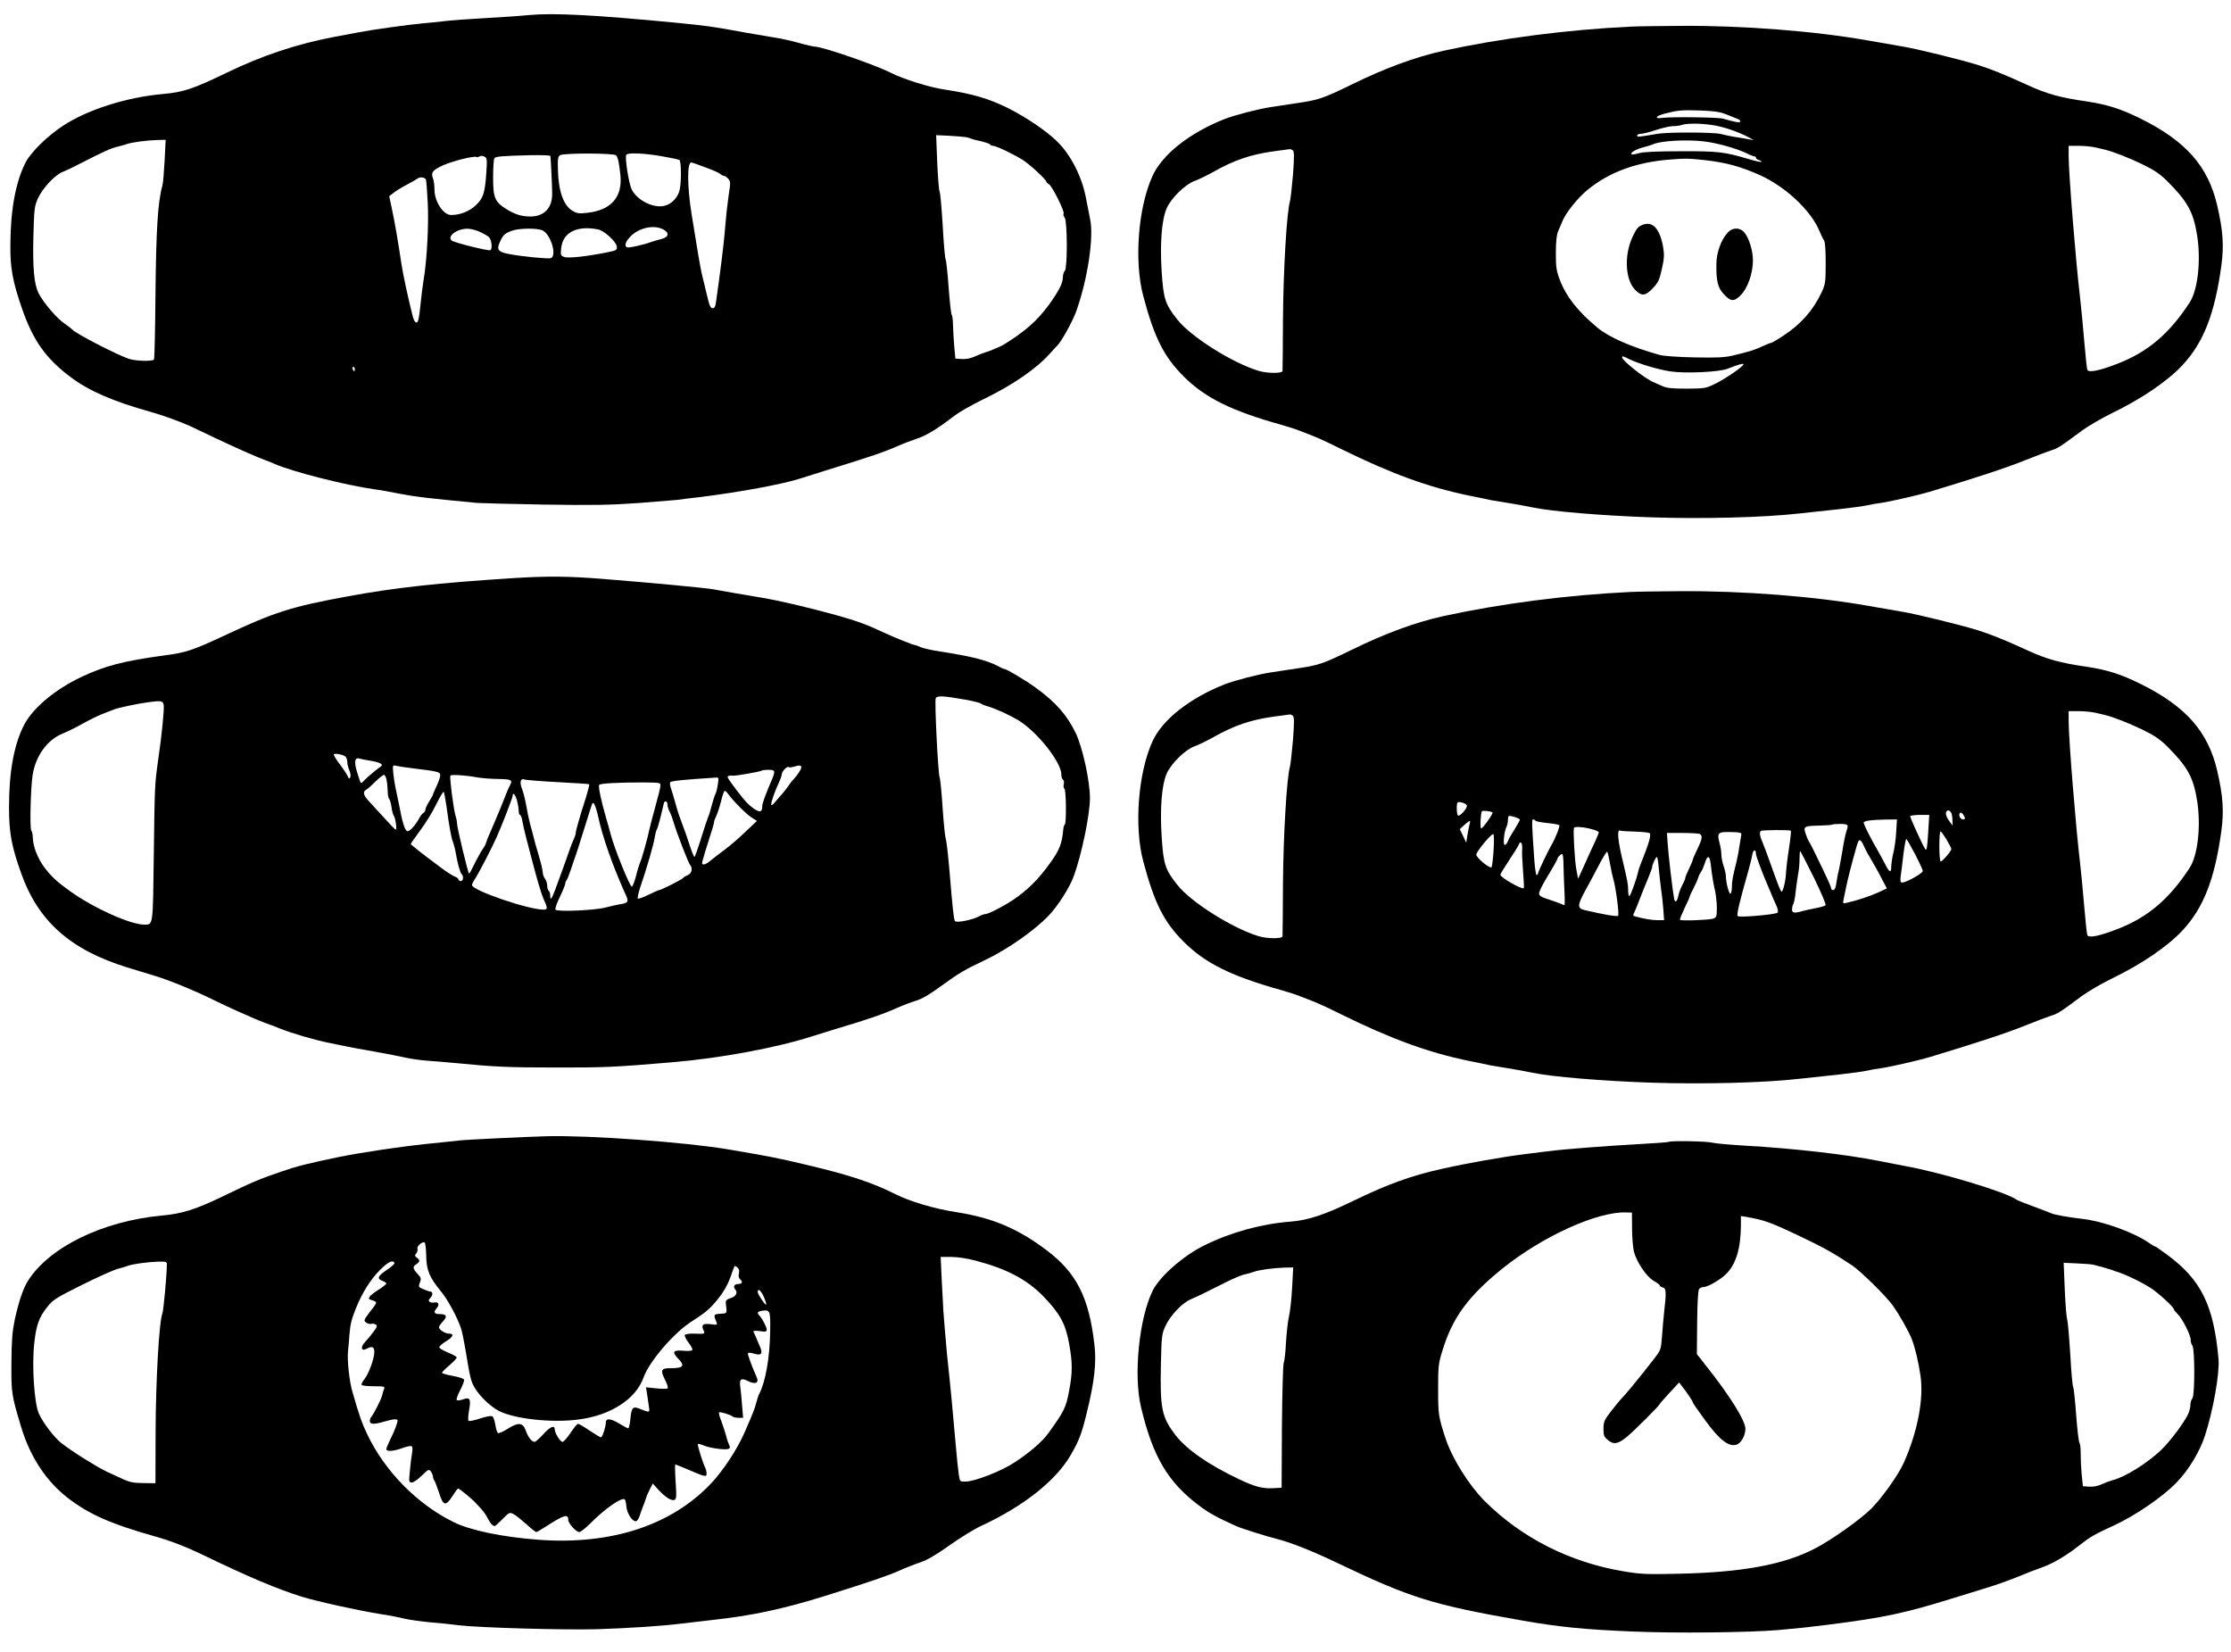 <?xml version="1.0" standalone="no"?>
<!DOCTYPE svg PUBLIC "-//W3C//DTD SVG 20010904//EN"
 "http://www.w3.org/TR/2001/REC-SVG-20010904/DTD/svg10.dtd">
<svg version="1.0" xmlns="http://www.w3.org/2000/svg"
 width="1484pt" height="1099pt" viewBox="0 0 1484 1099"
 preserveAspectRatio="xMidYMid meet">

<g transform="translate(0,1099) scale(0.1,-0.1)"
fill="#000000" stroke="none">
<path d="M3520 10890 c-47 -5 -175 -14 -284 -20 -109 -6 -233 -15 -275 -20
-42 -5 -107 -12 -146 -15 -94 -8 -343 -43 -430 -60 -38 -7 -108 -21 -155 -29
-254 -48 -484 -124 -725 -241 -220 -106 -284 -128 -420 -140 -245 -22 -503
-104 -667 -212 -103 -68 -209 -172 -246 -240 -66 -127 -102 -312 -103 -548 -2
-157 15 -247 78 -429 73 -211 159 -332 324 -455 121 -91 282 -161 533 -231 76
-21 196 -65 261 -94 17 -8 82 -39 145 -69 151 -72 296 -136 343 -153 20 -7 52
-20 70 -28 119 -53 474 -143 672 -171 28 -3 104 -17 170 -30 103 -20 185 -29
510 -60 28 -2 228 -7 445 -11 323 -5 436 -3 622 10 125 10 242 19 260 21 18 3
92 12 163 20 255 32 537 84 650 120 22 7 101 32 175 55 314 97 387 122 487
166 29 13 82 33 118 45 64 20 144 69 255 155 30 23 116 72 190 108 195 94 356
205 446 307 21 24 42 46 45 49 26 22 103 161 128 230 76 215 118 492 92 613
-5 23 -17 85 -27 137 -26 143 -101 290 -193 380 -72 70 -205 160 -324 220
-131 65 -237 96 -427 125 -98 14 -272 69 -353 110 -100 52 -457 175 -507 175
-9 0 -59 11 -111 26 -51 14 -119 29 -149 33 -30 5 -120 20 -200 34 -228 42
-253 45 -475 67 -532 51 -801 65 -965 50z m2905 -812 c11 -2 27 -7 35 -10 8
-4 39 -12 68 -18 28 -7 55 -16 58 -21 3 -5 12 -9 20 -9 20 0 140 -57 199 -95
48 -31 155 -130 155 -144 0 -3 8 -11 18 -17 22 -14 105 -181 97 -195 -4 -5 -1
-17 7 -26 18 -22 19 -336 1 -354 -7 -7 -13 -26 -13 -43 0 -40 -29 -95 -95
-186 -77 -104 -156 -174 -298 -262 -19 -12 -100 -46 -127 -53 -14 -4 -44 -16
-68 -27 -27 -12 -59 -18 -85 -16 l-42 3 -8 85 c-4 47 -7 110 -8 140 0 30 -4
59 -8 65 -5 5 -14 89 -21 185 -7 96 -16 180 -20 185 -4 6 -13 105 -19 220 -7
116 -16 220 -21 231 -5 12 -12 101 -16 199 l-7 176 89 -4 c49 -3 98 -7 109 -9z
m-5330 -155 c-4 -76 -10 -151 -15 -168 -30 -105 -42 -295 -46 -738 -2 -225 -6
-413 -10 -418 -7 -13 -111 -11 -159 2 -70 20 -366 172 -385 198 -3 4 -26 22
-52 40 -50 33 -142 142 -171 200 -30 60 -40 165 -35 376 5 186 7 204 30 255
31 68 111 154 163 176 22 8 76 34 120 57 151 78 210 104 245 111 19 4 46 12
61 17 31 12 136 26 207 28 l54 1 -7 -137z m3003 34 c13 -15 20 -50 29 -133 14
-147 -64 -234 -226 -250 -50 -6 -65 -3 -95 15 -59 37 -92 133 -95 276 -2 69 1
85 15 93 27 15 359 14 372 -1z m303 -6 c59 -10 112 -21 118 -25 13 -9 14 -144
2 -199 -11 -45 -43 -84 -86 -101 -72 -30 -196 26 -234 106 -19 42 -46 212 -35
229 9 15 123 10 235 -10z m-1166 -109 c-10 -140 -20 -170 -72 -219 -42 -39
-103 -63 -162 -63 -52 0 -111 89 -111 169 0 27 -4 61 -10 75 -15 39 -3 54 66
86 61 28 208 65 223 56 4 -3 13 -1 21 4 8 5 22 4 33 -2 17 -9 18 -18 12 -106z
m426 111 c3 -16 12 -209 12 -253 0 -94 -54 -150 -146 -150 -58 0 -104 15 -160
50 -76 48 -87 75 -87 210 0 63 4 120 8 127 8 13 50 16 245 21 70 1 128 -1 128
-5z m1028 -75 c48 -17 93 -37 102 -45 8 -7 20 -13 26 -13 5 0 18 -8 27 -19 16
-17 16 -26 2 -117 -8 -55 -17 -135 -20 -179 -7 -93 -21 -215 -42 -370 -8 -60
-18 -129 -21 -152 -4 -32 -10 -43 -23 -43 -14 0 -22 19 -39 93 -12 50 -26 110
-32 132 -10 42 -34 182 -69 403 -29 182 -30 342 -2 342 3 0 44 -14 91 -32z
m-1856 -82 c3 -7 8 -75 12 -150 8 -139 -5 -389 -27 -516 -6 -36 -16 -114 -22
-175 -9 -86 -14 -110 -26 -110 -10 0 -19 18 -27 50 -28 111 -63 274 -72 335
-29 191 -44 274 -62 360 l-20 95 27 21 c14 12 53 36 87 54 34 18 66 36 72 41
14 14 52 11 58 -5z m1577 -331 c45 -23 40 -52 -12 -65 -24 -6 -54 -15 -68 -20
-52 -19 -151 -41 -160 -35 -17 11 -11 34 18 66 54 62 158 87 222 54z m-1220
-16 c24 -11 53 -27 62 -36 18 -16 25 -77 10 -87 -11 -7 -240 50 -257 64 -34
28 34 79 105 79 19 0 55 -9 80 -20z m420 8 c55 -28 96 -168 54 -184 -17 -6
-195 11 -281 28 -70 14 -81 28 -58 79 21 48 33 58 82 76 48 17 170 18 203 1z
m369 7 c41 -9 120 -81 124 -114 2 -23 -3 -26 -58 -37 -143 -29 -265 -42 -292
-32 -24 9 -25 12 -20 61 13 104 106 150 246 122z m-1619 -929 c0 -8 -2 -15 -4
-15 -2 0 -6 7 -10 15 -3 8 -1 15 4 15 6 0 10 -7 10 -15z"/>
<path d="M10850 10813 c-422 -20 -864 -77 -1250 -161 -188 -42 -385 -114 -615
-227 -183 -89 -215 -100 -352 -120 -59 -9 -139 -21 -178 -27 -83 -12 -240 -53
-310 -80 -232 -92 -413 -234 -479 -379 -96 -210 -123 -569 -61 -799 74 -278
138 -404 270 -535 142 -142 317 -228 650 -321 50 -14 104 -32 120 -39 17 -7
53 -21 80 -31 28 -10 111 -48 185 -85 347 -171 589 -259 865 -316 66 -13 129
-26 140 -29 11 -2 63 -11 115 -19 52 -8 127 -22 165 -30 128 -27 466 -55 793
-66 346 -11 744 -1 982 26 69 7 190 21 269 29 79 9 160 20 180 25 20 5 61 12
91 16 50 6 252 52 325 74 317 96 510 159 641 212 67 27 142 55 166 63 44 13
59 22 208 133 41 30 131 82 200 116 193 93 368 212 466 317 141 151 216 342
260 664 18 133 11 232 -28 401 -61 260 -208 427 -511 577 -130 64 -218 92
-354 113 -181 26 -267 50 -398 110 -153 70 -242 106 -332 134 -113 35 -412
108 -493 121 -30 5 -134 23 -230 40 -354 63 -837 101 -1255 98 -143 -1 -289
-3 -325 -5z m631 -583 c30 -12 64 -26 77 -31 13 -5 21 -13 18 -18 -6 -8 -27
-5 -116 20 -33 9 -343 13 -401 5 -58 -8 -48 12 13 28 91 23 110 25 239 21 88
-3 128 -9 170 -25z m-96 -71 c75 -10 180 -46 250 -84 l30 -17 -40 7 c-22 4
-62 11 -90 15 -27 5 -68 13 -90 19 -47 12 -348 13 -420 1 -131 -22 -135 -23
-135 -11 0 6 11 11 25 11 13 0 58 11 99 25 41 14 92 25 113 26 21 0 46 3 56 7
31 12 120 13 202 1z m-55 -109 c85 -9 224 -48 287 -79 23 -12 47 -21 53 -21 5
0 10 -4 10 -9 0 -5 9 -13 21 -16 11 -4 18 -9 16 -12 -3 -2 -43 6 -89 20 -158
47 -201 52 -448 51 -159 0 -249 -4 -279 -13 -23 -7 -46 -10 -49 -7 -10 10 31
34 78 46 25 6 56 16 70 22 53 22 217 31 330 18z m2610 -41 c25 -6 52 -12 60
-14 55 -13 160 -54 249 -97 80 -39 119 -65 167 -113 136 -136 174 -205 199
-363 26 -167 4 -361 -50 -444 -135 -207 -277 -328 -477 -406 -118 -46 -191
-62 -203 -43 -4 7 -13 92 -21 189 -8 97 -21 233 -29 302 -27 225 -75 816 -75
933 l0 67 68 0 c37 0 87 -5 112 -11z m-5342 -18 c11 -7 12 -35 3 -158 -7 -82
-16 -165 -21 -184 -21 -72 -44 -461 -46 -784 -1 -181 -2 -336 -3 -342 -1 -18
-103 -17 -161 1 -174 53 -450 227 -539 341 -81 102 -92 137 -104 320 -12 187
0 344 34 421 30 67 122 157 184 180 28 10 81 36 119 57 144 82 256 120 411
141 55 7 102 14 105 14 3 1 11 -2 18 -7z m2742 -66 c142 -16 240 -43 369 -101
173 -79 340 -238 395 -374 10 -25 23 -51 29 -59 7 -8 11 -63 11 -150 0 -126
-2 -140 -26 -193 -56 -120 -137 -213 -256 -291 -39 -26 -75 -47 -80 -47 -4 0
-30 -10 -58 -23 -51 -24 -84 -35 -199 -62 -56 -13 -107 -15 -255 -12 -105 2
-205 9 -230 16 -195 55 -338 118 -416 183 -129 107 -207 207 -248 315 -24 63
-27 86 -27 181 0 73 5 121 15 143 8 19 21 50 30 71 26 59 101 152 168 207 144
117 324 183 548 200 103 8 119 8 230 -4z m-502 -1324 c59 -29 191 -69 272 -81
97 -15 324 -5 380 17 73 29 110 39 107 29 -6 -17 -115 -92 -187 -128 -63 -31
-70 -32 -190 -33 -95 0 -134 4 -160 16 -19 9 -48 21 -63 28 -53 21 -207 143
-207 163 0 12 6 10 48 -11z"/>
<path d="M10922 9493 c-26 -10 -39 -27 -63 -79 -56 -121 -49 -280 15 -349 44
-47 70 -45 120 8 35 36 44 54 60 127 16 70 17 96 9 145 -22 126 -71 178 -141
148z"/>
<path d="M11491 9442 c-44 -50 -73 -131 -74 -207 -2 -109 9 -158 46 -198 49
-54 70 -56 116 -10 46 46 81 145 81 232 0 65 -27 150 -58 186 -30 34 -79 33
-111 -3z"/>
<path d="M3415 7145 c-499 -32 -784 -63 -1100 -121 -377 -69 -487 -104 -822
-261 -215 -100 -255 -113 -398 -132 -274 -37 -395 -69 -555 -144 -171 -81
-319 -204 -378 -315 -68 -130 -102 -311 -102 -551 0 -169 16 -257 80 -437 113
-320 327 -511 705 -628 66 -20 152 -47 190 -58 100 -31 263 -98 380 -156 55
-27 134 -64 175 -82 41 -18 89 -38 105 -46 17 -7 48 -20 70 -28 22 -7 65 -24
95 -36 76 -31 236 -78 328 -96 42 -9 95 -20 117 -24 22 -5 105 -20 185 -34 80
-14 174 -33 210 -41 36 -8 101 -17 145 -20 44 -3 125 -10 180 -15 265 -26 354
-30 675 -30 318 -1 398 3 773 35 320 27 697 97 934 174 48 15 115 36 148 46
219 65 322 101 416 143 36 16 91 37 121 46 39 11 92 42 171 100 117 85 149
104 292 172 147 70 327 196 421 295 63 66 141 189 168 266 52 145 106 406 106
515 0 113 -49 338 -95 433 -58 120 -132 204 -267 302 -60 44 -192 123 -205
123 -5 0 -24 8 -43 19 -76 40 -181 66 -380 97 -58 8 -119 22 -137 30 -17 8
-34 14 -38 14 -11 0 -135 50 -200 80 -119 56 -182 79 -320 118 -189 52 -379
97 -500 117 -121 20 -253 43 -318 55 -43 9 -416 44 -742 70 -229 18 -365 19
-590 5z m3009 -809 c49 -9 94 -20 100 -25 6 -5 27 -14 46 -19 60 -18 142 -56
206 -94 125 -77 284 -278 284 -360 0 -15 5 -30 11 -34 6 -3 8 -17 5 -29 -3
-13 -2 -27 4 -30 12 -7 14 -228 3 -239 -5 -4 -9 -17 -10 -29 -9 -100 -25 -140
-90 -230 -77 -107 -151 -180 -247 -244 -72 -47 -162 -93 -184 -93 -8 0 -26 -7
-40 -15 -42 -23 -151 -45 -160 -31 -8 13 -15 76 -37 341 -9 105 -20 199 -25
210 -4 11 -13 101 -20 200 -6 99 -15 191 -20 205 -11 33 -34 504 -26 525 7 20
54 17 200 -9z m-5335 -36 c4 -29 -13 -203 -37 -365 -23 -165 -23 -167 -29
-635 -6 -472 -4 -459 -61 -460 -91 -1 -335 108 -492 220 -89 63 -127 98 -175
161 -45 61 -76 140 -77 201 0 18 -5 38 -10 45 -11 14 -4 285 9 369 21 128 98
234 200 275 32 13 92 42 133 66 41 23 100 52 130 64 30 11 64 25 75 29 26 12
165 41 235 50 82 11 94 9 99 -20z m1209 -342 c6 -6 12 -21 12 -35 0 -13 6 -39
14 -57 8 -20 10 -39 5 -47 -6 -10 -9 -9 -15 6 -4 11 -27 46 -51 78 -24 31 -43
62 -43 68 0 12 58 2 78 -13z m168 -28 c61 -10 88 -25 67 -38 -21 -13 -85 -67
-109 -91 -22 -24 -23 -24 -30 -5 -3 10 -10 30 -14 44 -26 77 -23 115 10 105
10 -3 44 -10 76 -15z m279 -50 c165 -20 180 -24 183 -42 2 -10 -8 -42 -22 -72
-14 -30 -26 -57 -26 -61 0 -3 -11 -23 -25 -45 -14 -22 -25 -46 -25 -54 0 -8
-6 -19 -14 -23 -7 -4 -21 -21 -29 -38 -27 -49 -64 -88 -79 -83 -15 6 -32 59
-53 173 -9 44 -20 98 -25 120 -5 22 -11 64 -14 93 -5 52 -4 54 17 49 12 -3 63
-11 112 -17z m2585 7 c0 -14 -24 -51 -53 -82 -11 -11 -26 -31 -35 -45 -9 -14
-27 -36 -39 -50 -12 -14 -34 -38 -48 -55 -15 -19 -25 -24 -25 -15 0 20 26 92
50 143 11 23 20 48 20 57 0 19 37 57 46 48 3 -3 17 -2 32 2 40 12 52 11 52 -3z
m-180 -32 c0 -8 -6 -29 -14 -47 -47 -109 -66 -162 -66 -183 0 -46 -27 -41 -92
16 -30 27 -138 168 -138 181 0 8 15 12 37 9 17 -2 185 27 191 34 3 3 23 5 44
5 27 0 38 -4 38 -15z m-2579 -51 c4 -16 7 -50 8 -76 0 -26 5 -49 10 -52 4 -3
11 -26 15 -52 3 -26 10 -52 15 -58 12 -16 23 -99 13 -94 -5 1 -39 37 -76 78
-37 41 -83 91 -102 111 -38 41 -43 63 -16 78 9 5 37 30 62 55 25 25 50 44 55
42 6 -1 13 -16 16 -32z m601 16 c25 -5 87 -10 137 -11 95 -1 104 -6 81 -47 -9
-17 -15 -30 -65 -157 -16 -38 -41 -97 -55 -130 -15 -33 -31 -71 -35 -85 -4
-14 -12 -31 -18 -38 -13 -16 -50 -84 -74 -134 -10 -21 -20 -38 -23 -38 -6 0
-81 309 -80 334 0 11 -4 33 -10 50 -13 43 -41 257 -34 267 5 9 101 3 176 -11z
m1603 -47 c-4 -27 -11 -56 -17 -66 -5 -10 -16 -44 -24 -75 -8 -31 -18 -66 -24
-77 -5 -11 -26 -75 -47 -142 -21 -68 -41 -123 -44 -123 -3 0 -18 37 -33 83
-14 45 -37 109 -50 142 -13 33 -32 89 -41 125 -10 36 -23 81 -30 101 -8 19
-10 40 -7 46 6 9 92 18 301 31 22 2 23 0 16 -45z m-1065 15 c113 -6 207 -12
209 -14 3 -2 -7 -41 -21 -87 -44 -136 -68 -222 -68 -236 0 -7 -6 -27 -14 -44
-8 -18 -22 -52 -30 -77 -14 -42 -50 -140 -93 -258 -24 -63 -33 -74 -33 -39 0
14 -4 29 -10 32 -5 3 -10 19 -10 34 0 15 -7 36 -15 47 -8 10 -15 30 -15 43 0
14 -12 63 -26 110 -14 47 -30 102 -34 121 -5 19 -15 60 -24 90 -8 30 -20 87
-26 125 -7 39 -19 87 -27 107 -18 43 -11 73 14 64 10 -4 110 -12 223 -18z
m683 -23 c-1 -19 -9 -48 -48 -193 -9 -31 -20 -75 -25 -97 -13 -63 -51 -198
-62 -221 -5 -11 -18 -51 -27 -89 -10 -38 -22 -70 -28 -72 -12 -4 -117 254
-142 352 -4 17 -17 62 -28 100 -36 124 -55 217 -47 225 10 10 128 16 294 16
109 -1 115 -2 113 -21z m-1424 -132 c20 -147 33 -217 44 -243 5 -14 14 -45 18
-70 12 -70 29 -134 40 -144 14 -15 11 -46 -6 -46 -8 0 -15 5 -15 10 0 6 -11
15 -25 20 -14 5 -54 31 -89 57 -35 27 -76 57 -91 68 -22 16 -96 75 -113 90 -2
1 26 42 61 89 36 48 85 126 108 175 24 49 47 87 50 85 3 -2 11 -43 18 -91z
m1874 77 c31 -44 122 -136 156 -157 l36 -23 -75 -71 c-41 -40 -104 -94 -140
-121 -36 -26 -78 -59 -95 -73 -30 -26 -55 -32 -55 -15 0 5 10 40 21 77 53 165
59 187 59 197 0 6 7 23 14 38 8 15 22 59 32 98 9 38 20 70 25 70 4 0 14 -9 22
-20z m-1405 -40 c6 -22 12 -53 12 -70 0 -16 4 -30 9 -30 5 0 12 -19 16 -42 4
-24 16 -77 27 -118 11 -41 28 -106 38 -145 33 -127 61 -220 74 -250 30 -65 30
-75 1 -75 -101 0 -475 128 -475 163 0 7 7 22 15 34 23 33 113 205 150 288 34
76 105 260 105 272 0 27 16 11 28 -27z m541 -112 c28 -132 98 -331 180 -512
26 -55 22 -62 -39 -71 -19 -3 -60 -13 -92 -21 -72 -19 -323 -30 -333 -14 -4 6
9 44 29 85 20 41 36 81 36 88 0 7 4 17 9 23 4 5 16 34 26 64 10 30 22 66 27
80 11 29 19 52 103 322 17 55 19 57 31 34 6 -14 17 -48 23 -78z m461 81 c0
-11 6 -33 14 -47 8 -15 20 -47 27 -72 19 -66 99 -273 110 -284 18 -19 10 -56
-15 -66 -13 -5 -27 -13 -30 -18 -6 -10 -148 -82 -161 -82 -4 0 -36 -14 -71
-31 -36 -18 -67 -29 -71 -25 -4 3 3 34 14 69 45 131 92 294 98 337 4 25 11 50
15 55 4 6 15 44 25 85 10 41 19 81 21 88 5 20 24 14 24 -9z"/>
<path d="M10850 7053 c-422 -20 -864 -77 -1250 -161 -188 -42 -385 -114 -615
-227 -183 -89 -215 -100 -352 -120 -59 -9 -139 -21 -178 -27 -83 -12 -240 -53
-310 -80 -232 -92 -413 -234 -479 -379 -96 -210 -123 -569 -61 -799 74 -278
138 -404 270 -535 142 -142 317 -228 650 -321 50 -14 104 -32 120 -39 17 -7
53 -21 80 -31 28 -10 111 -48 185 -85 347 -171 589 -259 865 -316 66 -13 129
-26 140 -29 11 -2 63 -11 115 -19 52 -8 127 -22 165 -30 128 -27 466 -55 793
-66 346 -11 744 -1 982 26 69 7 190 21 269 29 79 9 160 20 180 25 20 5 61 12
91 16 50 6 252 52 325 74 317 96 510 159 641 212 67 27 142 55 166 63 44 13
59 22 208 133 41 30 131 82 200 116 193 93 368 212 466 317 141 151 216 342
260 664 18 133 11 232 -28 401 -61 260 -208 427 -511 577 -130 64 -218 92
-354 113 -181 26 -267 50 -398 110 -153 70 -242 106 -332 134 -113 35 -412
108 -493 121 -30 5 -134 23 -230 40 -354 63 -837 101 -1255 98 -143 -1 -289
-3 -325 -5z m3090 -804 c25 -6 52 -12 60 -14 55 -13 160 -54 249 -97 80 -39
119 -65 167 -113 136 -136 174 -205 199 -363 26 -167 4 -361 -50 -444 -135
-207 -277 -328 -477 -406 -118 -46 -191 -62 -203 -43 -4 7 -13 92 -21 189 -8
97 -21 233 -29 302 -27 225 -75 816 -75 933 l0 67 68 0 c37 0 87 -5 112 -11z
m-5342 -18 c11 -7 12 -35 3 -158 -7 -82 -16 -165 -21 -184 -21 -72 -44 -461
-46 -784 -1 -181 -2 -336 -3 -342 -1 -18 -103 -17 -161 1 -174 53 -450 227
-539 341 -81 102 -92 137 -104 320 -12 187 0 344 34 421 30 67 122 157 184
180 28 10 81 36 119 57 144 82 256 120 411 141 55 7 102 14 105 14 3 1 11 -2
18 -7z m1159 -598 c6 -16 -45 -75 -59 -67 -9 6 -11 77 -3 86 10 10 57 -5 62
-19z m171 -47 c6 -7 -69 -111 -76 -106 -8 6 -3 100 5 114 5 7 61 1 71 -8z
m3049 2 c5 -7 10 -30 10 -51 l1 -37 -17 22 c-10 13 -21 31 -24 41 -12 32 11
50 30 25z m93 -40 c0 -15 -28 -8 -34 8 -10 26 5 39 21 19 7 -11 13 -22 13 -27z
m-2960 -10 c0 -4 -16 -32 -35 -63 -19 -30 -40 -66 -45 -80 -5 -14 -15 -25 -21
-25 -13 0 -4 91 12 121 5 10 9 28 9 42 0 13 2 26 5 29 7 7 75 -15 75 -24z
m2716 -80 c-6 -102 -10 -129 -19 -117 -17 24 -104 215 -101 221 3 4 33 8 66 8
l61 0 -7 -112z m-2612 73 c3 -4 38 -11 78 -15 40 -4 76 -10 80 -14 6 -6 -27
-91 -52 -132 -20 -33 -90 -180 -90 -190 0 -5 -4 -10 -9 -10 -4 0 -11 44 -15
98 -17 245 -18 272 -8 272 6 0 13 -4 16 -9z m2399 -73 c-2 -46 -11 -109 -19
-141 -8 -32 -14 -74 -14 -93 0 -42 -13 -37 -38 14 -10 20 -49 91 -86 156 -36
66 -63 123 -59 127 12 11 50 16 140 18 l81 1 -5 -82z m-2839 45 c-4 -16 -10
-48 -14 -73 l-7 -45 -21 45 -22 45 30 28 c17 15 33 27 36 27 4 0 3 -12 -2 -27z
m2516 -8 c0 -8 -4 -24 -9 -37 -5 -13 -17 -70 -26 -128 -10 -58 -21 -118 -25
-135 -5 -16 -11 -51 -15 -77 -4 -32 -11 -48 -21 -48 -8 0 -14 5 -14 12 0 11
-29 74 -111 242 -16 32 -32 64 -37 70 -4 6 -14 28 -21 50 -17 49 -12 53 92 55
45 1 83 4 86 7 2 2 26 4 53 4 35 0 48 -4 48 -15z m-1705 -19 c28 -7 50 -17 50
-22 -1 -5 -11 -31 -24 -59 -13 -27 -29 -63 -37 -80 -7 -16 -27 -61 -45 -100
l-32 -70 -12 65 c-10 53 -21 240 -16 273 2 11 60 8 116 -7z m288 -17 c48 -1
92 -6 99 -10 14 -9 -2 -65 -62 -214 -5 -11 -11 -31 -14 -45 -11 -50 -51 -160
-58 -160 -5 0 -8 18 -8 40 0 38 -5 64 -35 190 -35 143 -41 221 -16 205 5 -2
47 -5 94 -6z m1039 6 c3 -3 -3 -58 -13 -123 -10 -64 -18 -134 -19 -155 0 -43
-19 -127 -29 -127 -6 0 -19 32 -56 135 -31 89 -65 180 -74 200 -16 35 -19 64
-7 69 15 6 191 7 198 1z m-329 -25 c-18 -113 -23 -142 -32 -180 -26 -104 -31
-132 -31 -170 0 -21 -4 -41 -9 -44 -10 -6 -31 76 -31 118 0 13 -7 43 -15 66
-8 23 -15 58 -15 76 0 19 -5 53 -12 77 -18 68 -11 75 74 73 59 -1 73 -4 71
-16z m1365 -34 c17 -30 32 -58 32 -63 0 -13 -60 -83 -71 -83 -5 0 -9 45 -9
100 0 55 3 100 8 100 4 0 22 -25 40 -54z m-3013 -69 c-3 -56 -10 -107 -13
-114 -9 -15 -102 61 -102 83 0 20 102 143 113 136 5 -2 6 -50 2 -105z m1369
107 c23 -9 20 -34 -14 -102 -16 -34 -30 -65 -30 -70 0 -4 -11 -32 -25 -60 -14
-29 -25 -56 -25 -62 0 -6 -9 -27 -20 -47 -11 -21 -23 -52 -26 -70 -8 -41 -22
-51 -28 -21 -10 52 -39 298 -43 366 l-5 72 100 0 c55 0 107 -3 116 -6z m1092
-77 c4 -11 23 -48 43 -81 20 -34 54 -93 74 -133 l38 -72 -58 -27 c-55 -25
-142 -54 -207 -68 -28 -7 -29 -6 -22 26 4 18 11 53 16 78 9 45 36 152 67 262
13 46 19 56 29 47 7 -6 16 -20 20 -32z m342 -57 c28 -54 52 -106 52 -113 0
-15 -110 -77 -137 -77 -12 0 -14 9 -10 43 3 23 12 88 18 145 7 56 16 102 19
102 3 0 29 -45 58 -100z m-2613 31 c-2 -21 1 -87 6 -146 5 -60 7 -110 5 -112
-11 -12 -156 71 -156 89 0 5 26 48 58 96 32 48 61 95 65 105 11 30 26 9 22
-32z m1555 -29 c0 -14 38 -118 85 -227 7 -16 18 -41 23 -55 6 -14 18 -42 28
-63 10 -22 13 -42 8 -47 -14 -13 -254 -34 -265 -23 -9 9 8 79 71 303 10 36 22
82 25 103 6 36 25 43 25 9z m-971 -64 c7 -40 17 -86 22 -103 17 -57 41 -237
32 -246 -7 -7 -101 9 -223 38 -49 12 -48 33 4 128 24 44 66 121 92 172 26 50
51 90 54 88 4 -2 12 -37 19 -77z m1356 -94 c51 -105 83 -180 78 -185 -5 -5
-36 -14 -69 -20 -32 -6 -73 -15 -90 -20 -48 -14 -64 -11 -64 12 0 11 4 28 9
37 5 9 12 45 15 80 4 34 11 86 16 114 6 28 10 75 10 104 0 30 2 54 4 54 2 0
43 -79 91 -176z m-1665 84 c1 -40 3 -117 6 -170 3 -54 3 -98 0 -98 -4 0 -14 4
-24 9 -9 4 -42 16 -72 26 -78 25 -82 29 -62 73 9 20 38 72 65 115 26 43 47 82
47 86 0 9 22 31 32 31 4 0 8 -33 8 -72z m633 -15 c3 -38 10 -99 15 -138 6 -38
13 -103 16 -142 l5 -73 -44 0 c-38 0 -86 8 -153 26 -9 3 -10 9 -3 21 5 10 22
50 36 88 15 39 40 101 56 139 16 38 29 74 29 80 0 16 24 66 31 66 4 0 9 -30
12 -67z m341 50 c3 -10 8 -45 11 -78 4 -33 13 -87 21 -120 8 -33 14 -88 14
-123 0 -57 -2 -63 -24 -72 -25 -9 -213 -16 -221 -8 -3 3 11 37 30 77 19 39 35
75 35 79 0 4 11 27 24 52 13 25 27 56 31 70 4 14 13 32 19 40 7 8 18 34 26 58
14 45 25 53 34 25z"/>
<path d="M3640 3433 c-140 -4 -549 -23 -590 -29 -19 -2 -118 -13 -220 -23
-179 -19 -430 -57 -575 -86 -214 -45 -271 -59 -380 -96 -153 -52 -199 -72
-401 -170 -173 -83 -265 -112 -399 -124 -391 -36 -748 -210 -889 -434 -32 -50
-61 -137 -88 -259 -16 -78 -21 -135 -22 -287 -1 -202 0 -211 66 -430 59 -195
166 -357 308 -467 141 -109 286 -173 568 -253 110 -30 216 -71 332 -127 309
-149 495 -227 658 -278 109 -33 376 -92 527 -116 55 -8 125 -22 156 -30 30 -7
107 -18 170 -24 63 -5 150 -14 194 -20 135 -16 698 -32 915 -26 215 7 431 21
559 37 42 5 135 16 206 24 267 29 473 73 755 161 278 87 426 137 495 169 39
18 101 42 138 54 46 16 104 50 193 113 70 50 166 109 212 130 277 128 493 298
592 467 58 100 75 144 109 285 51 206 65 333 51 451 -36 317 -120 481 -320
631 -191 144 -363 216 -605 253 -142 22 -305 71 -400 119 -149 75 -301 126
-575 191 -204 49 -252 58 -533 106 -282 48 -922 95 -1207 88z m-805 -794 c1
-97 22 -146 99 -239 45 -54 113 -181 134 -250 6 -19 18 -78 27 -130 32 -196
37 -216 62 -259 33 -57 106 -127 163 -156 105 -53 356 -80 530 -56 214 28 380
136 431 280 36 103 199 294 314 368 102 66 123 84 179 151 39 49 64 92 83 143
14 41 27 76 29 78 2 2 11 -2 19 -9 11 -9 14 -22 10 -40 -4 -18 -1 -31 9 -40
19 -15 12 -30 -14 -30 -25 0 -35 -17 -20 -35 19 -23 7 -47 -30 -59 -28 -9 -34
-16 -32 -34 8 -72 10 -67 -37 -70 -45 -3 -46 -6 -25 -56 7 -17 4 -19 -33 -14
-55 8 -70 -3 -55 -36 13 -29 15 -29 -64 -26 -29 1 -55 -4 -59 -9 -3 -6 8 -29
25 -51 17 -22 29 -44 25 -49 -3 -6 -30 -8 -59 -5 -68 6 -78 -7 -37 -50 50 -51
39 -66 -50 -66 -62 0 -68 -13 -35 -78 15 -29 22 -53 16 -57 -5 -3 -39 -3 -76
1 l-67 7 7 -44 c3 -24 9 -62 12 -83 7 -43 7 -43 -63 -15 -44 18 -53 6 -60 -70
-3 -33 -10 -61 -14 -61 -5 0 -31 14 -57 30 -58 36 -92 39 -92 10 0 -29 -23
-100 -33 -100 -4 0 -38 20 -75 45 -37 25 -71 45 -77 45 -6 0 -28 -27 -50 -60
-22 -33 -46 -60 -53 -60 -15 0 -52 58 -52 83 0 31 -31 18 -77 -33 -25 -27 -50
-50 -57 -50 -19 0 -44 32 -59 76 -19 53 -49 56 -120 11 -30 -19 -59 -32 -65
-28 -5 3 -13 27 -17 53 -4 26 -12 52 -19 57 -7 6 -35 2 -81 -13 -39 -13 -74
-20 -78 -16 -5 4 -3 36 3 70 14 76 6 90 -42 72 -18 -6 -36 -8 -40 -4 -4 4 6
34 23 66 17 32 28 63 26 70 -3 7 -37 18 -76 25 -39 7 -71 16 -71 21 0 4 23 27
50 50 28 24 49 47 48 52 -2 6 -28 20 -58 32 -29 12 -55 27 -58 34 -2 6 17 24
42 39 50 30 60 53 23 53 -26 0 -67 26 -67 43 0 6 12 23 26 38 32 33 25 49 -22
49 -37 0 -43 13 -18 41 19 21 9 43 -16 36 -10 -2 -24 -1 -31 4 -11 6 -10 12 5
28 17 18 15 41 -3 41 -5 0 -24 7 -44 15 -34 14 -35 16 -24 45 10 26 8 32 -16
58 -32 34 -34 48 -7 64 24 16 25 27 3 43 -15 11 -15 15 -4 29 7 9 11 22 8 31
-6 15 30 48 47 42 5 -2 10 -41 11 -88z m3656 -34 c206 -54 342 -126 451 -239
107 -111 146 -181 169 -310 24 -130 24 -197 -1 -324 -21 -107 -30 -126 -140
-279 -39 -53 -125 -127 -222 -190 -86 -57 -263 -126 -323 -127 -40 -1 -40 -1
-47 44 -4 25 -15 126 -23 225 -15 176 -33 368 -55 570 -5 55 -12 132 -15 170
-3 39 -7 95 -10 127 -2 31 -7 124 -11 207 l-7 151 70 0 c43 0 107 -10 164 -25z
m-5381 -22 c0 -69 -22 -308 -30 -329 -22 -56 -44 -451 -45 -789 l-1 -340 -79
1 c-61 0 -92 6 -130 23 -27 13 -79 37 -115 53 -64 30 -229 133 -302 190 -47
37 -120 132 -149 195 -31 66 -48 322 -31 469 13 121 31 171 86 241 38 48 57
60 231 147 105 52 210 99 235 106 25 6 56 15 71 21 31 12 135 26 207 28 43 1
52 -2 52 -16z m1514 8 c4 -5 -20 -27 -52 -48 -61 -41 -67 -58 -26 -73 13 -5
24 -13 24 -17 -1 -5 -25 -24 -55 -43 -56 -36 -74 -58 -52 -64 51 -16 51 -13 1
-77 -45 -59 -46 -63 -29 -75 11 -8 26 -12 34 -9 9 2 22 1 30 -4 12 -8 10 -16
-14 -48 -15 -21 -41 -52 -56 -68 -33 -35 -27 -65 9 -46 37 20 52 14 52 -21 0
-44 -38 -147 -66 -181 -13 -16 -22 -33 -18 -38 3 -5 39 -9 81 -9 68 0 74 -2
68 -17 -4 -10 -10 -29 -13 -43 -5 -25 -57 -127 -73 -145 -5 -5 -9 -17 -9 -27
0 -22 29 -23 96 -3 27 8 59 15 71 15 20 0 21 -3 12 -32 -5 -18 -22 -60 -39
-93 -16 -33 -30 -66 -30 -73 0 -18 48 -15 107 7 28 10 55 16 61 12 7 -4 7 -23
2 -51 -4 -25 -11 -78 -14 -117 -7 -70 -6 -73 14 -73 11 0 41 21 66 46 43 42
47 44 60 27 7 -10 14 -25 14 -33 0 -9 4 -20 8 -25 5 -6 19 -43 32 -82 28 -90
44 -94 90 -23 18 28 34 50 37 50 8 0 88 -65 116 -95 52 -55 64 -70 82 -105 17
-33 32 -49 46 -50 3 0 27 21 52 47 45 45 47 46 74 32 15 -8 52 -38 84 -66 31
-29 61 -53 66 -53 4 0 31 15 58 33 125 81 155 91 155 48 0 -23 52 -81 73 -81
9 0 42 26 74 58 99 100 211 177 229 159 4 -3 9 -26 11 -51 6 -48 43 -101 66
-93 6 2 16 17 21 33 5 16 15 43 21 59 7 17 16 41 20 55 4 14 16 43 27 64 l20
39 36 -40 c47 -51 88 -77 108 -69 13 5 15 21 8 121 -4 63 -5 115 -2 115 2 0
40 -15 84 -34 116 -50 124 -51 124 -27 0 12 -4 29 -9 39 -16 31 -54 153 -49
158 3 2 21 -2 41 -11 42 -17 139 -30 162 -22 11 5 13 11 6 24 -5 10 -15 38
-21 63 -7 25 -21 69 -32 98 -12 29 -18 55 -15 58 6 6 76 -15 91 -28 6 -4 23
-8 39 -8 l30 0 -7 83 c-3 45 -9 101 -12 123 -7 51 5 61 48 40 53 -27 80 -15
60 27 -31 69 -61 151 -57 157 3 5 21 3 40 -3 50 -15 61 -1 39 49 -9 21 -22 50
-27 64 -6 14 -13 29 -16 34 -2 5 16 6 42 3 39 -6 47 -4 47 9 0 17 -28 71 -47
92 -20 21 -16 29 17 34 52 8 55 0 53 -134 -2 -174 -31 -340 -73 -419 -5 -9
-14 -36 -20 -60 -13 -47 -15 -53 -80 -202 -47 -107 -140 -248 -217 -330 -263
-281 -666 -414 -1151 -378 -240 18 -454 62 -566 118 -243 120 -457 339 -573
583 -36 76 -52 120 -98 280 -21 68 -37 216 -30 274 3 28 7 76 9 106 6 73 13
103 44 180 42 103 96 189 158 252 54 54 85 70 98 49z m2457 -227 c11 -26 18
-49 15 -51 -6 -6 -56 69 -56 84 0 28 22 10 41 -33z"/>
<path d="M11099 3395 c-3 -2 -95 -9 -204 -15 -187 -10 -489 -33 -580 -45 -22
-2 -98 -12 -170 -21 -148 -18 -385 -60 -558 -99 -199 -44 -358 -102 -577 -208
-197 -96 -308 -133 -425 -142 -195 -15 -398 -71 -574 -158 -137 -67 -293 -203
-342 -298 -91 -180 -131 -564 -79 -779 78 -328 178 -497 385 -653 68 -51 117
-78 250 -138 30 -14 202 -68 270 -85 92 -23 235 -80 402 -160 488 -233 633
-278 1233 -383 240 -42 409 -59 725 -72 292 -13 785 -7 980 10 175 16 178 17
325 35 372 47 511 77 830 176 69 21 172 53 230 71 58 17 148 50 200 71 52 22
127 51 165 64 75 27 164 80 257 154 60 47 92 66 223 126 139 64 324 191 413
284 80 82 156 208 189 312 55 170 98 414 90 509 -32 357 -115 527 -342 694
-41 30 -77 55 -80 55 -4 0 -20 9 -35 20 -103 73 -312 149 -455 164 -86 10
-177 26 -200 36 -11 5 -65 26 -120 46 -55 20 -104 40 -110 44 -66 50 -507 183
-745 225 -41 8 -120 23 -175 34 -216 43 -564 83 -885 101 -102 6 -201 15 -220
20 -35 10 -283 14 -291 5z m-243 -575 c0 -58 6 -127 12 -153 17 -69 84 -169
132 -196 22 -12 40 -26 40 -30 0 -5 9 -11 20 -14 23 -6 25 -28 10 -157 -5 -47
-12 -124 -15 -172 -7 -86 -8 -88 -56 -150 -111 -142 -189 -237 -220 -267 -8
-9 -37 -44 -64 -79 -43 -55 -49 -69 -49 -113 -1 -44 3 -54 27 -75 40 -34 68
-30 129 20 51 42 218 209 218 218 0 2 29 35 64 73 l65 70 23 -30 c30 -38 68
-95 68 -101 0 -6 27 -45 85 -124 93 -128 156 -176 207 -158 30 10 58 61 58
105 0 54 -104 221 -264 422 l-59 75 2 210 c1 130 6 215 13 223 6 7 19 13 30
13 27 0 106 45 146 83 68 64 101 171 102 326 l0 63 33 -5 c120 -21 162 -36
332 -116 193 -92 241 -119 376 -208 54 -36 222 -201 267 -263 45 -62 110 -177
130 -230 21 -55 43 -148 56 -236 24 -155 -18 -376 -111 -584 -36 -80 -143
-231 -216 -304 -72 -72 -265 -209 -374 -265 -208 -108 -484 -159 -908 -168
-213 -5 -254 -3 -365 16 -357 59 -679 223 -924 467 -106 107 -217 284 -261
418 -47 144 -49 159 -49 326 0 152 2 172 28 255 67 222 173 365 401 549 268
215 635 381 825 372 l35 -1 1 -105z m3069 -242 c11 -3 40 -11 65 -17 25 -7 52
-15 60 -18 8 -4 17 -7 20 -8 54 -14 171 -70 235 -111 53 -34 155 -128 155
-142 0 -5 12 -19 26 -33 31 -29 89 -145 86 -173 0 -11 4 -27 11 -35 17 -20 17
-335 0 -352 -7 -7 -13 -27 -13 -44 0 -17 -8 -47 -18 -66 -30 -59 -114 -171
-170 -226 -87 -87 -245 -187 -327 -207 -16 -4 -49 -16 -73 -27 -27 -13 -59
-19 -85 -17 l-42 3 -8 75 c-4 41 -7 104 -7 139 1 35 -3 68 -8 75 -5 6 -15 90
-22 186 -7 96 -16 180 -20 185 -4 6 -13 102 -19 215 -7 113 -16 219 -21 235
-5 17 -12 108 -16 203 l-7 173 89 -4 c49 -2 98 -6 109 -9z m-5330 -150 c-4
-73 -13 -160 -21 -193 -8 -33 -16 -112 -20 -175 -3 -63 -10 -124 -15 -135 -5
-11 -10 -202 -12 -425 l-2 -405 -55 -3 c-71 -4 -122 9 -229 60 -201 95 -349
198 -423 294 -91 120 -102 177 -96 469 4 187 6 203 30 255 32 70 110 153 168
178 48 21 67 29 225 109 55 28 116 54 135 57 19 4 46 12 60 17 34 13 133 26
204 28 l58 1 -7 -132z"/>
</g>
</svg>
